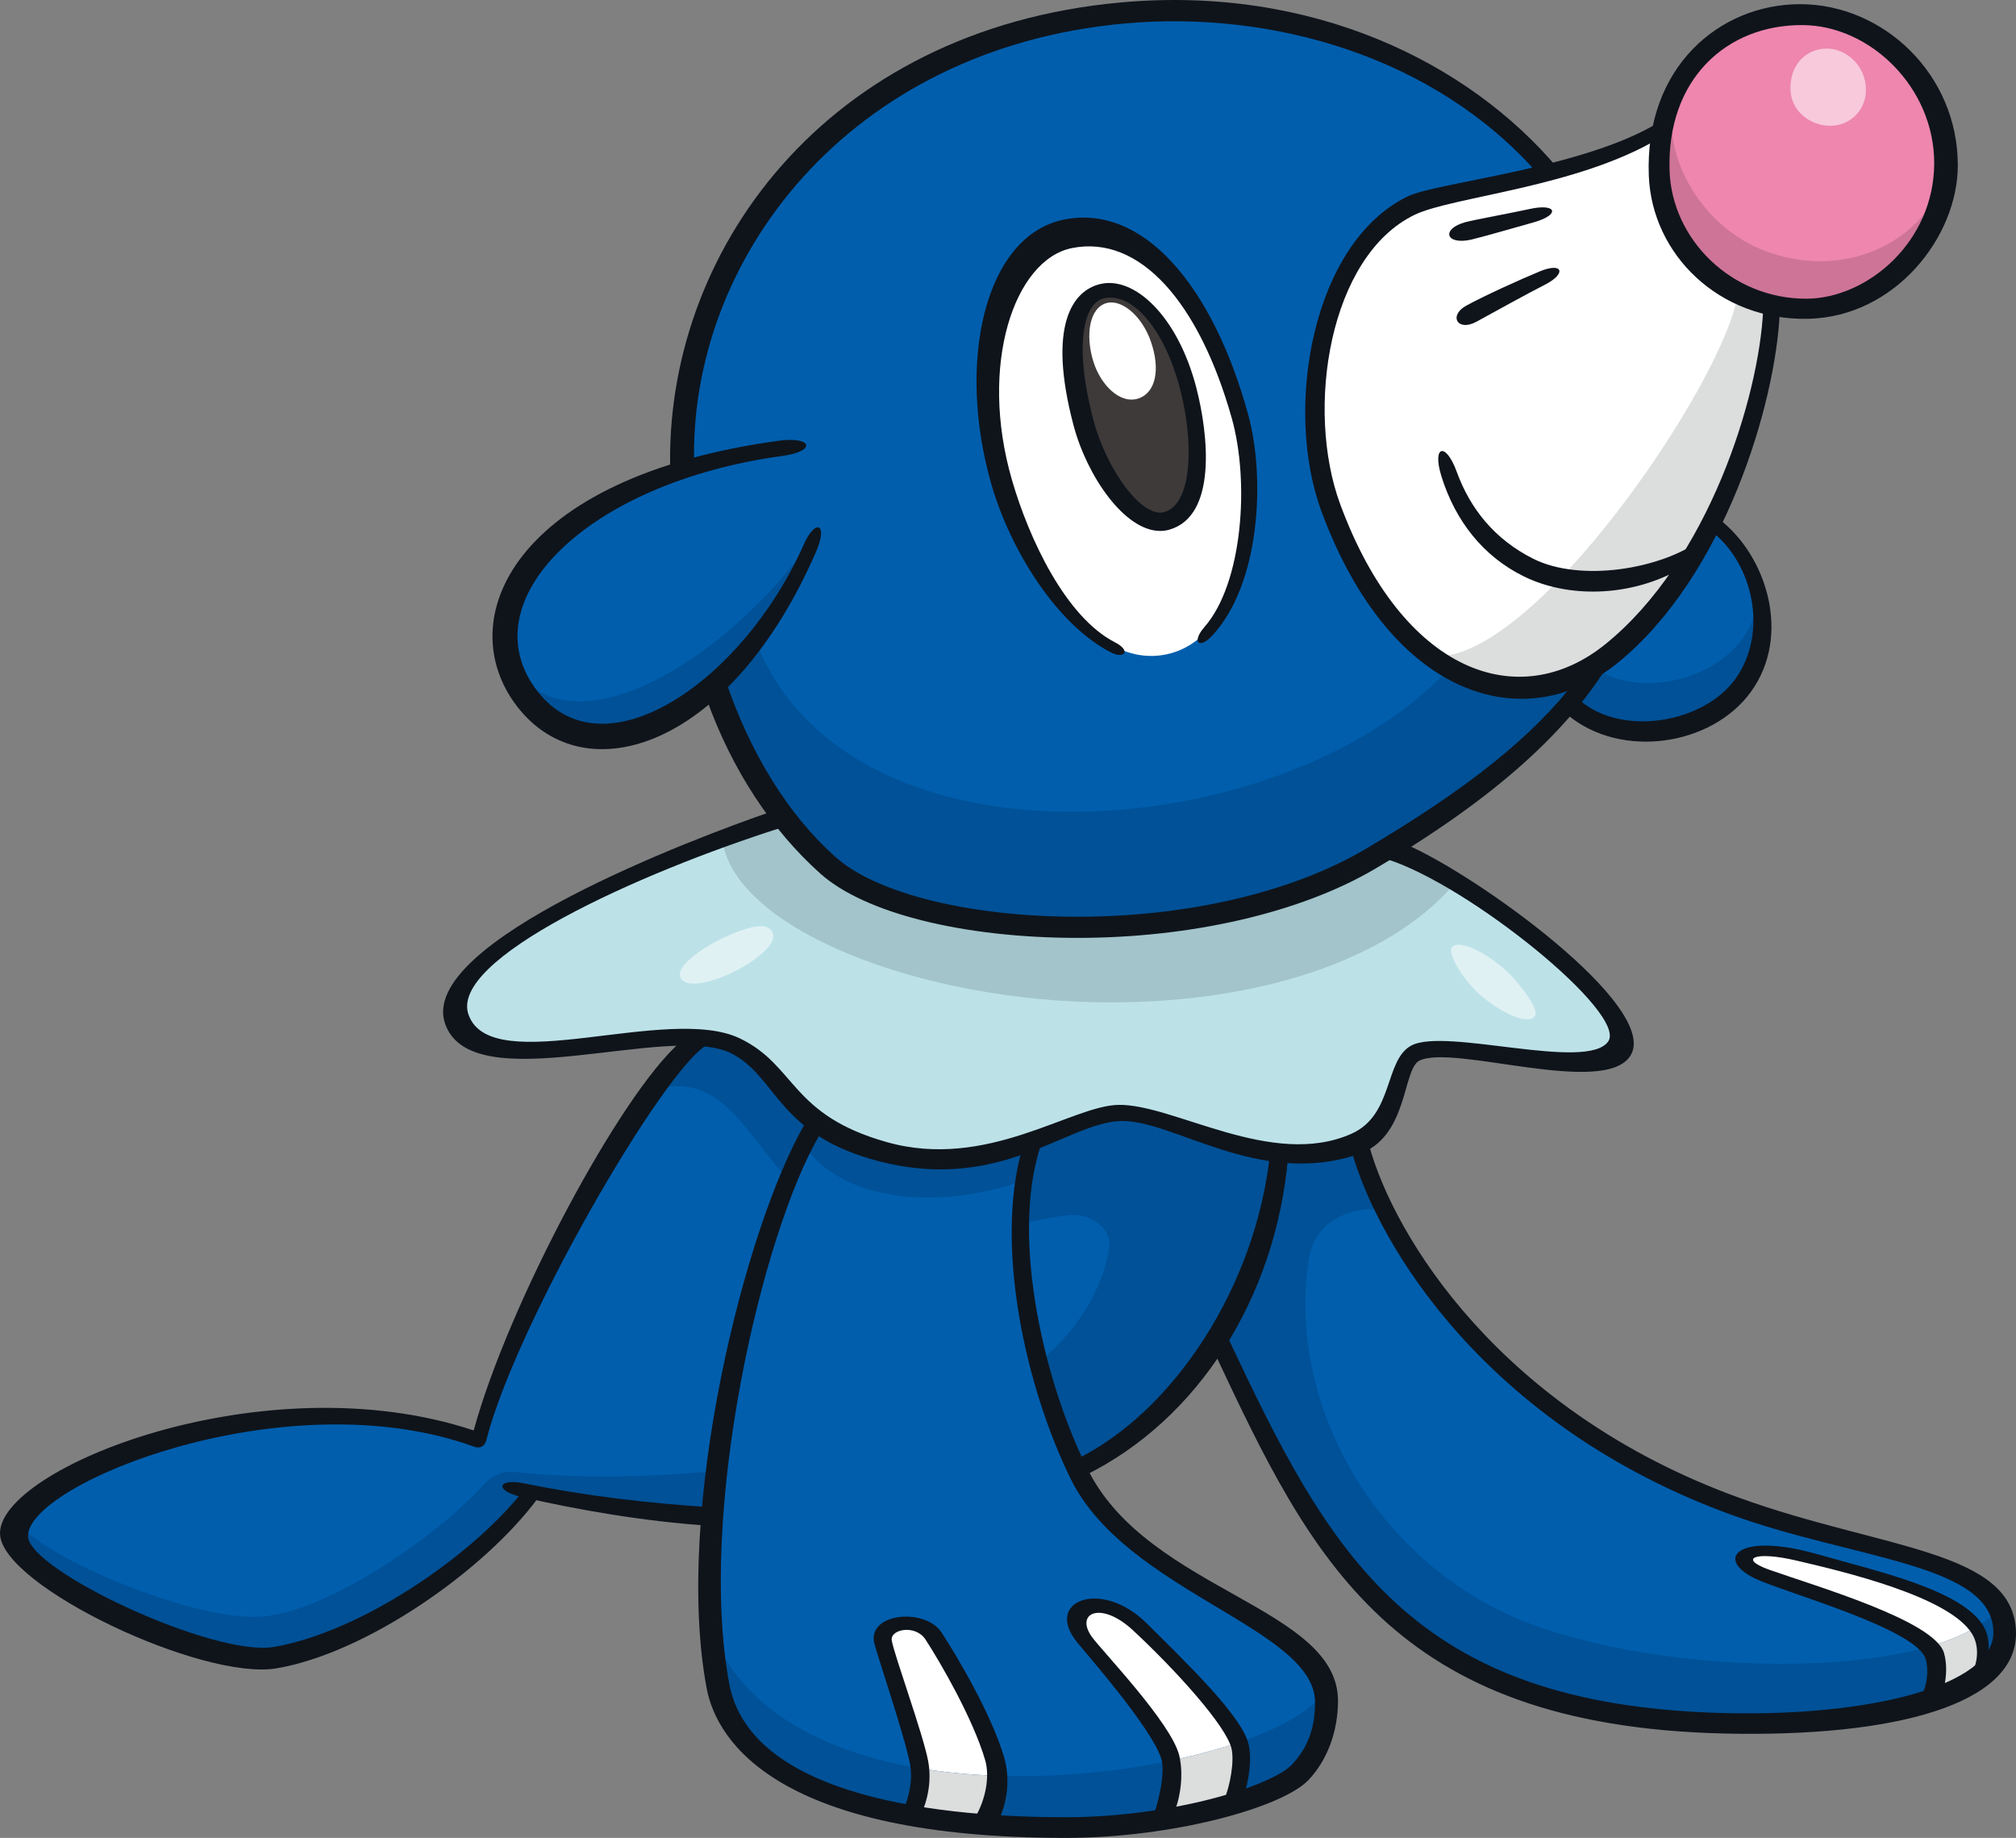<?xml version="1.0" encoding="UTF-8"?>
<!-- Created with Inkscape (http://www.inkscape.org/) -->
<svg version="1.1" viewBox="0 0 210.61 191.98" xmlns="http://www.w3.org/2000/svg">
 <rect x="0" y="0" width="210.61" height="191.98" fill="#808080" stroke="none"/>
 <g transform="translate(-7.341 -68.211)">
  <path d="m92.919 82.145c0.529 2.202 7.143 8.728 12.783 5.904-2.378 2.651-7.698 6.269-10.135 4.853-4.849-2.82-2.647-10.757-2.647-10.757" fill="#dab750"/>
  <path d="m171.15 141.77c4.853 4.059 13.707 4.37 18.3-1.983 3.95-5.454 1.517-13.295-2.979-16.758-0.966 1.597-6.5 11.194-12.686 15.043-0.314 1.307-1.983 3.257-2.635 3.698" fill="#005ead"/>
  <path d="m179.07 109.86c2.021 18.896-0.921 31.708-28.758 48.113-17.165 10.118-47.659 8.522-56.593 0.555-10.144-9.03-16.3-26.019-14.938-44.798 1.685-23.17 20.023-41.907 45.722-44.243 24.334-2.215 51.433 11.11 54.567 40.373" fill="#005ead"/>
  <path d="m118.53 92.859c-6.576 1.315-10.06 13.707-6.576 25.678 2.454 8.421 9.518 20.107 17.657 17.926 7.98-2.143 9.522-16.291 7.202-24.708-3.458-12.518-11.333-20.291-18.283-18.896" fill="#fff"/>
  <path d="m180.31 81.935c-7.19 4.677-20.468 5.572-25.54 7.824-9.576 4.257-11.824 22.149-8.354 31.544 7.442 20.161 21.149 21.817 28.91 15.489 10.988-8.95 16.678-27.061 17.09-36.141" fill="#fff"/>
  <path d="m90.215 115.02c-24.212 2.828-35.444 16.329-27.838 26.174 6.61 8.564 22.17 2.496 30.048-16.959z" fill="#005ead"/>
  <path d="m122.48 98.678c-2.807 0.681-4.173 5.227-1.945 13.699 1.408 5.349 5.492 11.161 8.707 10.24 3.916-1.113 3.66-8.412 2.269-13.762-1.719-6.631-5.605-11.001-9.03-10.177" fill="#3e3a39"/>
  <path d="m122.96 99.864c-1.786 0.479-2.256 3.273-1.416 6.051 0.761 2.513 2.828 4.58 4.765 3.908 1.756-0.614 2.282-3.013 1.261-5.942-0.954-2.736-3.084-4.429-4.61-4.017" fill="#fff"/>
  <path d="m195.61 69.859c-9.892 0-15.199 7.408-14.833 16.615 0.289 7.391 6.576 13.774 15.207 13.896 8.282 0.114 14.552-7.576 14.552-14.93 0-8.791-7.072-15.581-14.925-15.581" fill="#ee86ae"/>
  <path d="m198.21 73.285c-2.147 0-3.824 1.601-3.824 4.143 0 2.366 2.009 3.849 4.021 3.921 2.181 0.071 3.866-1.618 3.866-3.74 0-2.643-2.164-4.324-4.063-4.324" fill="#f7c9da"/>
  <path d="m57.345 218.62c3.219-12.682 15.026-34.175 22.775-42.096 1.534 0.113 2.904 0.403 4.009 0.987 7.114 3.727 3.958 7.811 15.493 10.98 12.039 3.307 18.59-3.694 24.569-4.013 5.278-0.277 16.056 6.618 24.435 3.307 0.278-0.105 0.529-0.24 0.773-0.366 3.353 13.711 16.552 29.994 39.226 38.23 14.329 5.202 27.843 5.606 27.843 13.144 0 8.492-20.817 9.602-29.032 9.404-34.692-0.819-42.486-18.623-52.618-40.167-3.425 5.198-8.933 10.686-14.64 13.48-13.081 6.408-36.654 6.614-57.227 2.538-6.185 8.614-18.262 15.9-26.876 17.396-5.484 0.95-26.964-7.744-27.208-12.782-0.278-5.66 26.842-17.892 48.479-10.043" fill="#005ead"/>
  <path d="m208.93 245.75c0.613-1.034 0.929-3.341 0.479-4.706-1.244-3.811-14.875-6.925-18.249-8.564-4.059-1.975-0.071-3.021 4.555-1.748 7.144 1.966 15.724 3.689 18.287 7.69 0.677 1.05 0.806 2.248 0.538 3.668 0.012 0.803-4.341 3.177-5.61 3.66" fill="#fff"/>
  <path d="m216.2 236.18c-6.778 8.135-37.944 7.316-52.176 0.269-13.795-6.832-22.182-22.224-19.955-36.7 0.769-4.979 6.131-5.748 8.433-4.979l-3.105-7.345c-1.5 0.912-5.694 1.609-8.009 1.319-0.269 2.034-3.189 15.363-6.639 18.833 6.097 17.216 15.854 30.338 26.561 35.377 20.981 9.87 59.664 5.816 54.891-6.774" fill="#005197"/>
  <path d="m57.645 223.55c-4.795 5.21-15.926 12.9-22.8 13.514-6.917 0.609-22.149-5.803-25.275-9.429-3.345 5.021 20.241 14.455 25.935 14.455 5.689 0 22.002-9.299 27.447-18.035 61.211 12.047 75.455-12.177 78.178-34.885-1.172-0.286-13.879-4.551-16.505-4.694-4.177-0.235-15.409 6.068-23.296 4.643-13.312-2.404-11.917-12.539-21.523-12.539-2.009 1.542-3.555 3.866-3.946 5.416 10.45-2.862 10.837 13.934 24.46 15.094 8.87 0.756 14.236-1.53 18.842-1.966 1.769-0.168 4.505 1.147 4.026 3.664-4.076 21.359-43.739 25.149-61.887 23.203-1.689-0.185-2.618 0.424-3.656 1.559" fill="#005197"/>
  <path d="m92.127 186.3c-6.147 10.488-13.173 39.902-9.77 58.063 2.193 11.69 20.115 14.724 36.129 14.732 11.249 0.013 22.308-3.273 24.687-5.82 1.668-1.782 2.727-4.143 2.727-7.269 0-8.307-18.279-10.471-25.657-23.645-5.16-9.207-7.954-24.136-5.202-33.961l-8.732-4.391z" fill="#005ead"/>
  <path d="m136.08 256.33c0.731-1.647 0.878-3.836 0.509-5.118-1.55-5.412-9.223-12.177-11.03-13.858-2.71-2.513-7.425-0.979-5.122 2.034 1.92 2.517 8.211 9.089 9.127 12.194 0.806 2.74-0.083 5.202-0.459 6.026 2.378 0.155 5.908-0.609 6.975-1.277" fill="#fff"/>
  <path d="m102.81 257.06c0.16-0.315 1-2.391 0.547-4.744-0.845-4.412-3.534-11.492-3.773-12.804-0.361-2.009 4.068-2.37 5.24-0.58 1.643 2.517 5.034 8.984 6.299 13.291 0.521 1.782 0.449 3.744-0.55 5.748-2.45 0.677-5.849 0.172-7.761-0.912" fill="#fff"/>
  <path d="m145.8 244.78c-5.164 8.707-53.563 16.892-63.765-5.295-1.303 6.412 4.152 20.59 36.536 20.052 28.586-0.479 27.284-11.866 27.229-14.757" fill="#005197"/>
  <path d="m89.115 153.49c12.988 17.014 47.016 13.203 63.509 3.093 9.74 3.832 26.456 17.623 23.809 20.993-3.223 4.114-17.703-1.479-21.262 0.639-2.605 1.546-0.992 7.383-6.547 9.572-8.379 3.311-19.153-3.584-24.43-3.307-5.979 0.319-12.535 7.32-24.573 4.013-11.53-3.168-8.375-7.253-15.493-10.98-7.387-3.874-26.33 4.925-28.935-2.891-2.475-7.425 24.666-18.548 33.923-21.132" fill="#bce2e8"/>
  <path d="m209.41 241.04c-0.095-0.29-0.264-0.572-0.495-0.849 1.895-0.55 3.555-1.227 4.891-2.038 0.071 0.093 0.139 0.172 0.198 0.265 0.677 1.05 0.806 2.248 0.538 3.668 8e-3 0.618-2.504 2.126-4.269 3.034-0.416 0.177-0.841 0.357-1.294 0.521 0.575-1.076 0.87-3.278 0.432-4.601" fill="#dcdddd"/>
  <path d="m87.835 165.31c1.256 1.353-1.937 3.42-3.53 4.261-1.731 0.903-5.185 2.16-5.87 0.761-0.597-1.219 2.555-3.198 3.832-3.836 1.277-0.635 4.597-2.244 5.568-1.185" fill="#e0f1f4"/>
  <path d="m159.14 167.04c-0.727 0.433 0.627 2.832 2.189 4.471 1.798 1.891 5.299 3.883 6.303 2.925 0.731-0.706-1.803-3.761-2.862-4.761-1.206-1.147-4.404-3.362-5.631-2.635" fill="#e0f1f4"/>
  <path d="m210.5 86.909c-2.458 6.66-10.581 10.673-18.863 7.475-6.152-2.37-10.724-9.265-9.505-15.976-4.929 8.417 1.466 18.8 7.505 21.153 12.451 4.853 21.081-5.627 20.863-12.652" fill="#ce7497"/>
  <path d="m188.87 98.895c-1.067 8.694-21.741 39.461-32.238 37.818 5.248 5.248 13.72 4.03 17.153 1.357 12.304-9.564 19.367-27.246 18.531-38.112 0 0-2.542-0.819-3.446-1.063" fill="#dcdddd"/>
  <g fill="#005197">
   <path d="m190.84 130.07c0.467 7.707-10.913 11.984-16.821 7.959l-2.786 4.017c7.879 7.278 23.905-0.214 19.607-11.976"/>
   <path d="m158.35 138.44c-17.165 18.077-62.282 21.892-72.111-3.362l-4.429 4.916c0.819 4.185 8.778 18.464 13.211 20.102 47.239 17.493 73.913-15.178 78.098-21.409-3.286 2.29-10.917 1.798-14.77-0.248"/>
   <path d="m92.427 124.24c-8.908 12.736-24.073 21.779-30.435 14.833 6.715 13.585 25.447 1.147 30.435-14.833"/>
  </g>
  <path d="m159.63 160.11c-6.404 7.908-19.842 12.808-36.293 12.808-19.833 0-39.612-7.774-40.558-17.203l6.337-2.223c5.013 8.19 14.043 11.799 34.158 11.799 13.614 0 22.939-4.513 29.351-8.707 1.244 0.017 6.038 2.563 7.005 3.526" fill="#a2c4ca"/>
  <path d="m136.08 256.33c-1.067 0.668-4.597 1.433-6.975 1.277 0.344-0.769 1.13-2.971 0.575-5.492 2.383-0.5 4.61-1.093 6.614-1.756 0.107 0.286 0.218 0.576 0.294 0.853 0.37 1.282 0.223 3.471-0.509 5.118" fill="#dcdddd"/>
  <path d="m110.57 257.97c-2.45 0.677-5.849 0.172-7.761-0.912 0.146-0.286 0.845-2.042 0.63-4.135 2.593 0.433 5.269 0.681 7.959 0.777 0.135 1.366-0.095 2.803-0.828 4.269" fill="#dcdddd"/>
  <path d="m114.16 191.57c-9.387 3.24-18.947 1.878-22.699-3.588l0.753-2.483c2.765 1.861 12.404 5.719 23.266 1.929-0.193 1.155-1.492 3.971-1.319 4.143" fill="#005197"/>
  <g fill="#0f141b">
   <path d="m124.42 68.468c20.048-1.824 36.343 6.295 45.609 17.262-0.761 0.097-1.429 0.324-2.004 0.651-10.765-12.24-27.737-17.119-43.213-15.715-28.918 2.631-45.604 24.72-44.949 46.205l-2.496 0.756c-0.752-22.951 16.106-46.344 47.054-49.159"/>
   <path d="m83.165 139.37c2.534 7.417 6.421 13.871 11.476 18.375 4.274 3.807 14.06 6.232 25.292 6.227 11.564 0 22.51-2.626 29.981-7.026 10.724-6.324 17.661-11.875 22.065-17.69 0.353-0.471 3.912-2.509 3.597-1.979-4.324 7.185-11.829 14.173-24.586 21.691-7.757 4.572-19.182 7.211-31.074 7.211-11.854 0-22.182-2.542-26.859-6.702-5.114-4.563-9.257-10.866-11.904-18.262z"/>
   <path d="m91.29 125.13c-6.295 14.19-20.867 24.267-27.817 15.266-7.169-9.286 5-21.741 25.611-24.561 3.559-0.479 3.177-2.076-0.429-1.58-27.746 3.807-34.246 18.737-27.288 27.754 7.139 9.244 22.38 4.244 31.25-16.216 1.252-2.891-0.083-3.488-1.328-0.664"/>
   <path d="m181.76 86.051c-0.319-9.543 5.942-15.278 13.921-15.22 7.03 0.05 13.724 6.5 13.724 14.413 0 8.232-6.979 14.131-13.32 14.169-7.837 0.042-14.085-6.194-14.325-13.362m-2.168 0.538c0.332 8.181 7.332 15.144 16.686 14.921 9.03-0.223 15.594-8.526 15.594-16.039 0-9.509-7.782-16.825-16.476-16.825-8.366 0-16.253 6.517-15.804 17.943"/>
   <path d="m176.36 137.44c11.169-9.101 16.48-27.09 16.909-36.57 0.024-0.525-1.706-0.853-1.731-0.324-0.412 9.131-5.727 26.25-16.476 34.948-9.059 7.328-21.203 3.009-27.708-14.606-3.681-9.971-1.147-25.968 7.803-30.254 3.937-1.883 17.01-2.87 25.519-7.984 0.146-0.092 0.386-1.912-0.071-1.639-7.849 4.807-23.166 6.236-26.199 7.711-10.03 4.883-12.963 22.208-9.022 32.885 7.228 19.581 21.296 23.72 30.973 15.833"/>
   <path d="m167.57 91.435c-1.37 0.387-5.719 1.63-6.564 1.815-2.668 0.576-3.131-1.139-0.563-1.836 0.819-0.223 5.223-1.042 6.631-1.357 2.899-0.66 3.332 0.58 0.496 1.378"/>
   <path d="m168.76 97.939c-1.937 0.983-5.236 2.82-7.185 3.883-1.975 1.071-2.933-0.656-1.046-1.689 1.794-0.987 5.559-2.702 7.686-3.58 2.408-0.987 2.794 0.231 0.547 1.387"/>
   <path d="m123.83 135.31c-5.164-2.643-8.984-10.808-10.766-16.947-3.509-12.072 0.261-23.031 6.257-24.237 7.114-1.429 13.303 5.723 16.694 17.737 1.891 6.69 1.147 17.283-2.841 21.838-1.357 1.542-0.6 2.395 0.786 0.924 5.059-5.379 5.589-16.539 3.773-23.128-3.723-13.505-10.98-21.997-19.22-20.354-8.32 1.672-11.299 14.938-7.572 27.763 1.958 6.736 6.778 14.547 12.476 17.464 1.382 0.71 2.126-0.181 0.412-1.059"/>
   <path d="m122.63 99.384c-2.004 0.479-3.164 4.698-1.072 12.656 1.382 5.261 5.089 10.324 7.417 9.66 2.954-0.849 3.088-7.332 1.66-12.808-1.723-6.652-5.194-10.198-8.005-9.509m-3.147 13.224c-2.731-10.375-0.107-14.026 2.79-14.724 3.546-0.861 8.093 3.303 10.047 10.829 1.261 4.87 2.189 13.396-2.815 14.825-0.311 0.092-0.635 0.134-0.962 0.134-3.723 0-7.66-5.744-9.059-11.064"/>
   <path d="m190.25 140.49c4.282-5.908 1.651-14.224-3.286-18.031-0.42-0.319-1.198 0.966-0.778 1.298 4.231 3.257 5.967 10.509 2.433 15.392-3.307 4.563-11.677 6.017-16.136 2.303-0.404-0.345-1.777 1.088-1.378 1.429 5.614 4.689 15.077 3.223 19.144-2.391"/>
   <path d="m124.32 185.31c5.517-0.24 14.48 7.013 24.956 3.458 5.21-1.769 4.559-8.866 6.349-9.765 3.521-1.761 19.354 3.828 22.052-0.529 3.143-5.089-16.224-19.001-23.489-22.069-0.189-0.08-2.462 1.395-1.954 1.555 8.522 2.672 25.191 16.131 23.107 19.052-2.244 3.139-17.001-1.5-20.565 0.416-2.824 1.517-1.824 7.253-6.257 9.215-8.291 3.681-18.543-3.105-24.309-3.021-4.933 0.071-13.745 6.854-24.237 3.887-10.102-2.849-9.438-8.001-15.346-10.833-7.551-3.618-25.943 4.269-28.338-2.471-2.059-5.778 17.56-14.745 32.813-19.581 0.504-0.155-1.021-1.689-1.164-1.639-7.744 2.66-37.066 13.64-34.095 22.166 2.807 8.068 23.405-0.197 29.914 3.101 4.79 2.429 4.782 8.576 15.602 11.312 12.501 3.156 19.447-4.013 24.96-4.252"/>
   <path d="m119.76 220.66c10.232-5.009 18.728-18.081 20.241-31.776 0.06-0.525 1.946-0.298 1.903 0.227-1.303 14.661-9.379 27.431-21.304 33.263-0.024 0.017-0.861-1.706-0.84-1.714"/>
   <path d="m62.163 223.17c6.475 1.332 13.035 2.063 19.346 2.483l-0.119 1.929c-6.816-0.454-13.564-1.635-19.569-3.004-2.853-0.647-2.559-2.004 0.336-1.408"/>
   <path d="m36.229 242.48c9.446-1.601 21.792-10.287 27.313-17.787 0.311-0.429-1.437-0.882-1.769-0.475-5.446 6.748-16.804 14.463-25.805 16.026-6.261 1.08-25.565-7.959-25.699-11.534-0.206-5.458 26.926-16.522 46.617-9.379 0.638 0.235 1.114-0.093 1.256-0.664 3.08-12.127 18.615-38.906 23.103-41.335 0.462-0.248-2.399-0.63-2.882-0.214-6.219 5.433-17.93 27.313-21.535 40.512-21.905-7.286-49.815 4.005-49.483 10.854 0.261 5.446 21.136 15.308 28.885 13.997"/>
   <path d="m217.95 238.76c-0.135-8.69-13.963-8.669-28.969-14.115-24.947-9.055-36.015-27.338-38.604-36.768-0.139-0.508-1.988-8e-3 -1.849 0.504 2.685 9.786 14.052 28.754 39.738 38.079 12.82 4.66 27.355 5.084 27.321 12.299-0.024 5.492-12.782 8.765-28.023 8.396-32.91-0.782-41.31-16.606-51.991-39.318l-1.298 1.794c10.047 21.371 18.464 38.839 53.172 39.658 17.892 0.416 30.612-3.076 30.502-10.53"/>
   <path d="m91.507 185.46c0.264-0.454 1.71 0.874 1.445 1.328-6.085 10.379-12.745 39.604-9.425 57.307 2.273 12.119 22.947 13.934 35.112 13.938 11.291 0 21.628-3.311 23.683-5.509 1.655-1.777 2.404-3.815 2.399-6.496-4e-3 -7.74-19.724-11.514-25.527-23.338-4.719-9.606-7.946-24.288-5.089-34.406 0.147-0.513 2.147-0.979 1.979-0.475-3.32 9.912 0.58 25.481 4.996 34.091 6.4 12.493 26.065 14.215 26.04 23.989-8e-3 3.143-1.076 6.118-3.059 8.232-2.71 2.895-14.194 6.08-25.422 6.072-29.729-8e-3 -36.393-9.862-37.478-15.648-3.45-18.409 3.967-48.214 10.345-59.084"/>
   <path d="m129.93 257.68c0.61-1.261 1.13-3.866 0.61-6.076-0.798-3.399-8.143-11.013-9.139-12.421-1.777-2.492 0.946-3.79 4.307-0.672 4.467 4.156 9.719 9.959 10.286 12.337 0.316 1.311-0.138 3.929-0.781 5.383-0.218 0.483 1.937 4e-3 2.021-0.244 0.588-1.782 0.929-4.122 0.521-5.673-0.761-2.912-6.337-8.282-10.631-12.547-4.731-4.694-10.808-2.341-7.24 2.017 1.164 1.412 7.723 8.912 8.753 12.072 0.567 1.731-0.567 5.534-0.849 6.164-0.218 0.483 2.08-0.21 2.143-0.34"/>
   <path d="m210.45 244.38c0.256-1.126 0.294-2.433-0.024-3.513-1-3.374-13.379-6.958-18.228-8.677-3.294-1.172-1.563-1.983 2.744-0.983 5.177 1.202 16.035 3.794 18.409 7.656 0.663 1.071 0.702 2.538 0.121 3.9-0.214 0.483 1.349-0.773 1.466-1.29 0.298-1.261 0.185-2.441-0.387-3.404-2.277-3.811-11.144-5.736-17.312-7.501-8.324-2.382-10.82 0.45-6.58 2.517 2.891 1.408 16.858 5.215 17.854 8.412 0.336 1.071 0.147 2.765-0.341 3.597-0.269 0.45 2.135-0.067 2.277-0.714"/>
   <path d="m111.57 258.56c1.051-2.093 1.311-4.61 0.668-6.795-1.324-4.509-4.942-10.593-6.53-13.026-1.677-2.563-7.555-2.088-7.068 0.95 0.135 0.824 3.219 9.854 3.778 12.812 0.416 2.215-0.575 4.454-0.588 4.471-0.239 0.475 1.601 0.992 1.836 0.517 8e-3 -0.021 1.189-2.429 0.635-5.349-0.555-2.883-3.538-11.039-3.799-12.568-0.201-1.181 2.471-1.706 3.517-0.113 1.534 2.349 4.975 8.278 6.24 12.606 0.504 1.706 0.048 4.135-1.038 5.967-0.264 0.45 2.185 0.866 2.349 0.529"/>
   <path d="m185.14 124.54c-4.307 3.164-12.699 4.496-17.611 2.042-4.063-2.034-6.61-5.253-8.013-9.11-1.139-3.126-2.593-2.731-1.588 0.5 1.462 4.689 4.378 8.358 8.581 10.434 4.668 2.307 10.967 2.118 15.955-0.546 0.6-0.315 3.105-3.631 2.677-3.32"/>
  </g>
 </g>
</svg>
